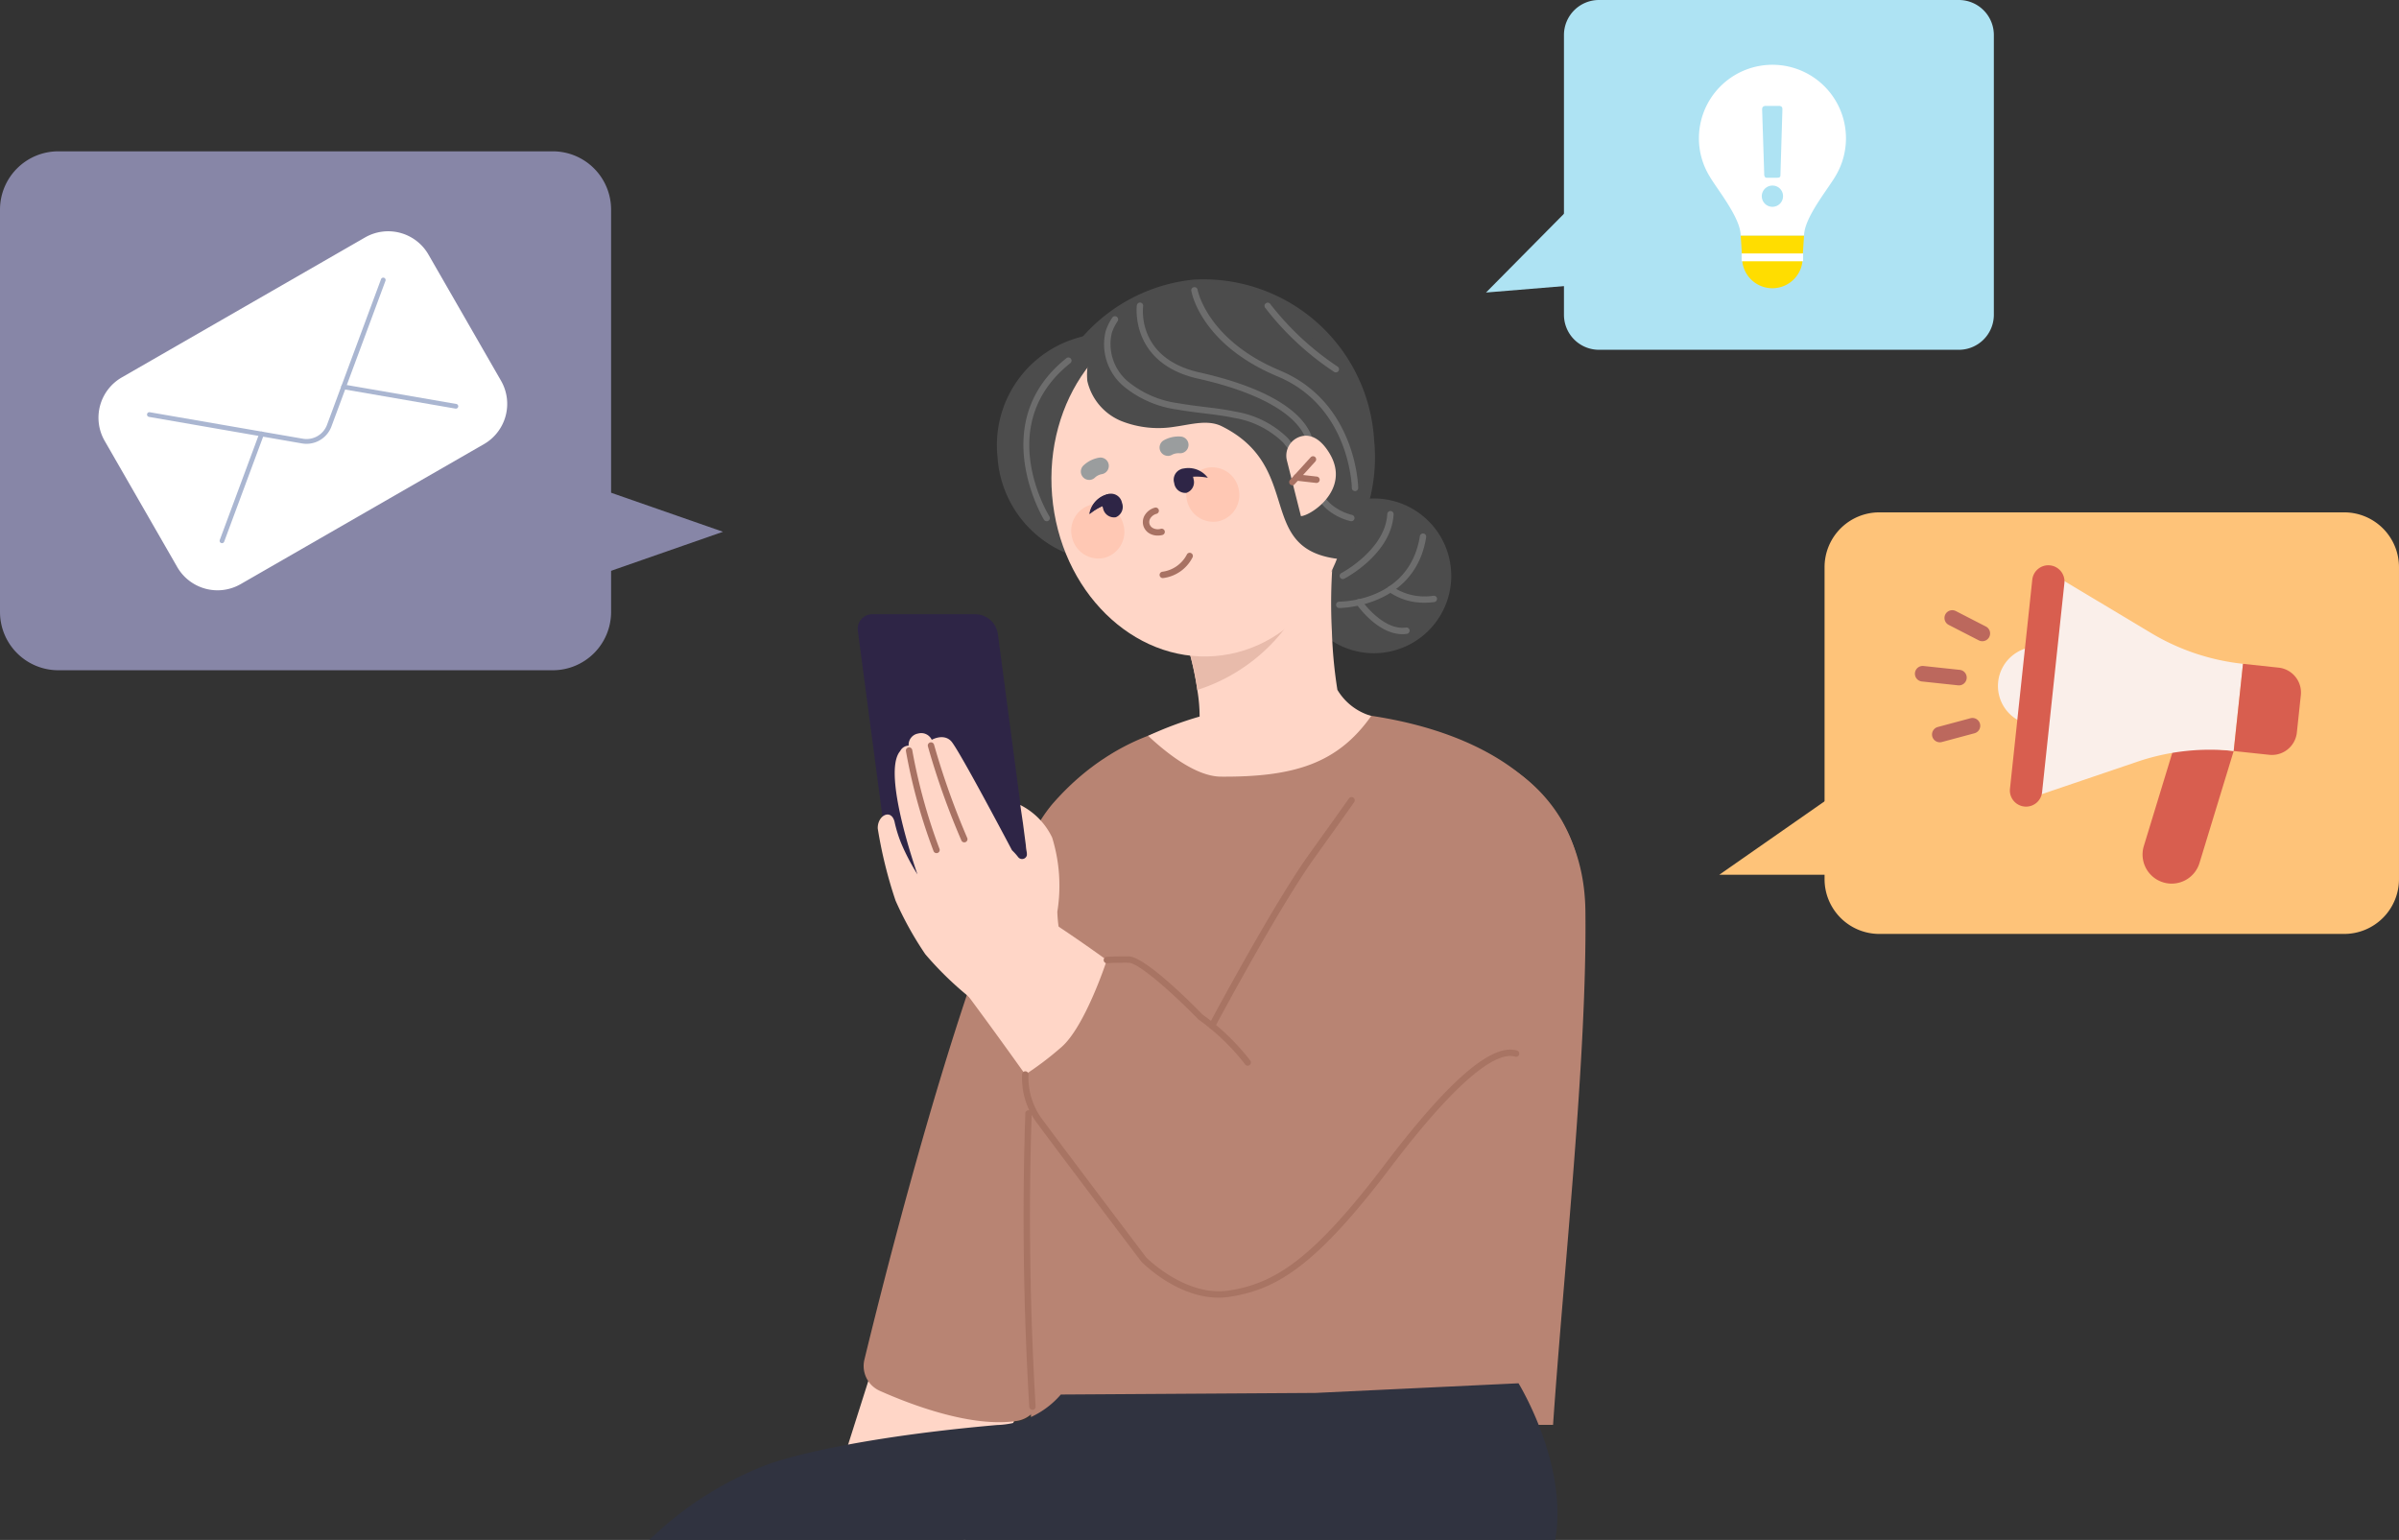<svg xmlns="http://www.w3.org/2000/svg" width="162" height="104" viewBox="0 0 162 104">
    <rect x="0" y="0" width="162" height="104" fill="#333333" stroke="none"/>
    <defs>
        <clipPath id="clip-path">
            <path id="사각형_1459" d="M0 0H3.579V3.685H0z" class="cls-1"/>
        </clipPath>
        <clipPath id="clip-path-2">
            <path id="사각형_1460" d="M0 0H3.582V3.682H0z" class="cls-1"/>
        </clipPath>
        <style>
            .cls-1{fill:#ffc8b4}.cls-2{fill:#fec379}.cls-3{fill:#faefea}.cls-4{fill:#d85e4f}.cls-5{fill:#bc685d}.cls-6{fill:#8786a7}.cls-7{fill:#fff}.cls-8{fill:#aab6d1}.cls-9{fill:#4c4c4c}.cls-10{fill:#6d6d6d}.cls-11{fill:#ffd6c7}.cls-12{fill:#eabbaa}.cls-13{fill:#b88473}.cls-14{fill:#a87463}.cls-15{fill:#2e2546}.cls-16{fill:#a87263}.cls-18{fill:#9a9d9e}.cls-22{fill:#aee3f3}
        </style>
    </defs>
    <g id="그룹_3073" transform="translate(4.463 11.27)">
        <g id="그룹_3075" transform="translate(111.64 23.33)">
            <path id="패스_4975" d="M-1327.946 1148.031h-31.39a3.7 3.7 0 0 1-3.7-3.7v-21.071a3.7 3.7 0 0 1 3.7-3.7h31.39a3.7 3.7 0 0 1 3.7 3.7v21.071a3.7 3.7 0 0 1-3.7 3.7" class="cls-2" transform="translate(1370.142 -1119.558)"/>
            <path id="패스_4976" d="M-1117.552 1259.759v7.434h-10.657z" class="cls-2" transform="translate(1128.209 -1242.719)"/>
            <path id="패스_5019" d="M-1212.595 1189.638a2.649 2.649 0 0 1-2.915 2.353 2.649 2.649 0 0 1-2.353-2.915 2.649 2.649 0 0 1 2.915-2.353 2.649 2.649 0 0 1 2.353 2.915" class="cls-3" transform="translate(1236.693 -1177.631)"/>
            <path id="패스_5020" d="M-1286.895 1240.175a1.965 1.965 0 0 1-1.671-2.527l2.089-6.842 3.979.424-2.31 7.565a1.964 1.964 0 0 1-2.087 1.38" class="cls-4" transform="translate(1317.232 -1215.111)"/>
            <path id="패스_5021" d="M-1284.318 1157.231l-6.876-4.119-1.64 15.382 7.59-2.577a15.2 15.2 0 0 1 6.5-.721l.628-5.888a15.2 15.2 0 0 1-6.2-2.076" class="cls-3" transform="translate(1313.479 -1149.077)"/>
            <path id="패스_5022" d="M-1316.537 1200.54l-2.406-.256.628-5.888 2.406.257a1.691 1.691 0 0 1 1.5 1.861l-.269 2.525a1.691 1.691 0 0 1-1.86 1.5" class="cls-4" transform="translate(1353.677 -1184.164)"/>
            <path id="패스_5023" d="M-1211.531 1166.347a1.09 1.09 0 0 0 1.2-.969l1.506-14.119a1.09 1.09 0 0 0-.968-1.2 1.09 1.09 0 0 0-1.2.968l-1.506 14.119a1.09 1.09 0 0 0 .968 1.2" class="cls-4" transform="translate(1232.126 -1146.477)"/>
            <path id="패스_5024" d="M-1165.591 1196.676l-2.446-.261a.525.525 0 0 1-.467-.578.525.525 0 0 1 .578-.467l2.446.261a.525.525 0 0 1 .467.578.525.525 0 0 1-.578.467" class="cls-5" transform="translate(1181.715 -1184.992)"/>
            <path id="패스_5025" d="M-1174.142 1220.4a.525.525 0 0 1-.452-.386.525.525 0 0 1 .371-.643l2.205-.592a.525.525 0 0 1 .643.371.525.525 0 0 1-.371.644l-2.206.592a.524.524 0 0 1-.192.015" class="cls-5" transform="translate(1188.976 -1204.873)"/>
            <path id="패스_5026" d="M-1176.541 1172.359a.524.524 0 0 1-.184-.055l-2.031-1.044a.525.525 0 0 1-.227-.707.525.525 0 0 1 .707-.227l2.031 1.044a.525.525 0 0 1 .227.707.525.525 0 0 1-.523.282" class="cls-5" transform="translate(1194.245 -1163.658)"/>
        </g>
        <g id="그룹_3074" transform="translate(-4.463 -1.05)">
            <path id="패스_4980" d="M-571.182 988.83h33.392a3.937 3.937 0 0 1 3.937 3.937v27.171a3.937 3.937 0 0 1-3.937 3.937h-33.392a3.937 3.937 0 0 1-3.937-3.937v-27.171a3.937 3.937 0 0 1 3.937-3.937" class="cls-6" transform="translate(575.119 -988.83)"/>
            <path id="패스_4981" d="M-622.461 1132.915v-7.908l11.336 3.954z" class="cls-6" transform="translate(659.947 -1103.268)"/>
            <path id="패스_5027" d="M-492.626 1048.017l-16.426 9.453a3.138 3.138 0 0 1-4.284-1.154l-4.9-8.52a3.137 3.137 0 0 1 1.155-4.284l16.426-9.453a3.137 3.137 0 0 1 4.284 1.155l4.9 8.52a3.138 3.138 0 0 1-1.155 4.284" class="cls-7" transform="translate(525.304 -1028.242)"/>
            <path id="패스_5028" d="M-428.132 1114.929a.161.161 0 0 1-.056-.01.16.16 0 0 1-.094-.205l2.677-7.217a.16.16 0 0 1 .205-.094.159.159 0 0 1 .094.205l-2.677 7.217a.159.159 0 0 1-.149.104z" class="cls-8" transform="translate(443.123 -1088.466)"/>
            <path id="패스_5029" d="M-502.7 1089.09h-.028l-7.585-1.312a.16.16 0 0 1-.13-.184.16.16 0 0 1 .185-.13l7.585 1.312a.16.16 0 0 1 .13.185.16.16 0 0 1-.157.129z" class="cls-8" transform="translate(533.486 -1071.714)"/>
            <path id="패스_5030" d="M-468.961 1053.518a1.78 1.78 0 0 1-.306-.026l-10.333-1.792a.16.16 0 0 1-.13-.185.16.16 0 0 1 .185-.13l10.334 1.788a1.474 1.474 0 0 0 1.634-.941l3.647-9.833a.16.16 0 0 1 .205-.094.16.16 0 0 1 .094.205l-3.647 9.833a1.8 1.8 0 0 1-1.683 1.175z" class="cls-8" transform="translate(489.661 -1033.765)"/>
        </g>
        <g id="그룹_3076" transform="translate(39.387 7.58)">
            <path id="패스_4970" d="M-941.795 1103.82a5.225 5.225 0 0 1-5.225 5.225 5.225 5.225 0 0 1-5.225-5.225 5.224 5.224 0 0 1 5.225-5.224 5.225 5.225 0 0 1 5.225 5.224" class="cls-9" transform="translate(995.946 -1083.78)"/>
            <path id="패스_4971" d="M-923.762 1109.322a.216.216 0 0 1-.191-.116.216.216 0 0 1 .092-.291c.03-.016 2.967-1.572 3.1-3.988a.217.217 0 0 1 .227-.2.216.216 0 0 1 .2.227c-.151 2.662-3.206 4.278-3.336 4.346a.216.216 0 0 1-.092.022z" class="cls-10" transform="translate(970.592 -1089.065)"/>
            <path id="패스_4972" d="M-939.739 1120.811a.215.215 0 0 1-.214-.216.215.215 0 0 1 .216-.215c.236 0 4.753-.06 5.443-4.423a.217.217 0 0 1 .246-.179.216.216 0 0 1 .179.247c-.747 4.74-5.792 4.786-5.87 4.786z" class="cls-10" transform="translate(986.325 -1098.598)"/>
            <path id="패스_4973" d="M-928.644 1150.389c-1.687 0-3.047-1.946-3.107-2.034a.215.215 0 0 1 .055-.3.215.215 0 0 1 .3.055c.014.021 1.433 2.048 2.993 1.83a.215.215 0 0 1 .243.183.215.215 0 0 1-.183.243 2.163 2.163 0 0 1-.301.023z" class="cls-10" transform="translate(979.497 -1126.41)"/>
            <path id="패스_4974" d="M-942.757 1142.7a4.091 4.091 0 0 1-2.444-.75.215.215 0 0 1-.033-.3.215.215 0 0 1 .3-.033 3.865 3.865 0 0 0 2.764.615.216.216 0 0 1 .242.185.216.216 0 0 1-.185.242 4.83 4.83 0 0 1-.644.041z" class="cls-10" transform="translate(995.116 -1120.848)"/>
            <path id="패스_4977" d="M-793.925 1416.518l13.737-.549c-1.906 3.859-3.268 7.283-4.47 9.576-3.752 7.159-7.582 17.14-7.582 17.14l-8.854-3.447s6.543-20.561 7.169-22.72" class="cls-11" transform="translate(813.566 -1357.535)"/>
            <path id="패스_4978" d="M-860.516 1261.411c7.318-7.508 15.3-.286 14.067 7.023-.544 3.219-6.382 11.537-11.87 18.833l-11.134-6.806c4.209-8.32 8.937-19.051 8.937-19.051" class="cls-12" transform="translate(889.094 -1221.479)"/>
            <path id="패스_4979" d="M-794.369 1395.346l.094 2.465a5.557 5.557 0 0 1-.777 3.609c-1.063 1.3-6.69 1.5-6.69 1.5l-3.407-5.745z" class="cls-12" transform="translate(828.175 -1339.746)"/>
            <path id="패스_4982" d="M-982.563 1250.759l-35.219-.015s-1.319-19.623.715-31.134c1.286-7.275 3.546-12.2 7.6-14.837a16.218 16.218 0 0 1 9.074-2.3 37.4 37.4 0 0 1 5.558.4c7.891 1.191 14.358 5.142 14.456 13.169.118 9.856-1.452 24.081-2.184 34.719" class="cls-13" transform="translate(1043.588 -1173.381)"/>
            <path id="패스_4983" d="M-803.729 1209.6s-5.09.246-9.525 5.3c-4.739 5.4-11.2 31.172-12.761 37.594a1.837 1.837 0 0 0 1.036 2.112c2.115.942 6.228 2.511 9.281 2.03a1.875 1.875 0 0 0 1.468-1.24l10.5-30.031z" class="cls-13" transform="translate(840.538 -1179.527)"/>
            <path id="패스_4984" d="M-887.218 1373.823l-1.916 1.876s-1.654 1.92-3.474 2.01-6.1-4.289-6.1-4.289l2.138-6.939z" class="cls-12" transform="translate(934.011 -1314.848)"/>
            <path id="패스_4985" d="M-747.436 1419.422a.215.215 0 0 1-.215-.2c-.5-8.364-.418-15.4-.265-19.823a.211.211 0 0 1 .223-.208.215.215 0 0 1 .208.223c-.153 4.417-.232 11.434.264 19.782a.215.215 0 0 1-.2.228z" class="cls-14" transform="translate(773.305 -1343.06)"/>
            <path id="패스_4986" d="M-744.228 1155.461h6.936a1.556 1.556 0 0 1 1.543 1.352l2.163 16.33h-9.427l-2.194-16.565a.987.987 0 0 1 .979-1.117" class="cls-15" transform="translate(759.285 -1132.829)"/>
            <path id="패스_4987" d="M-752.006 1225.985a11.019 11.019 0 0 0-.353-4.986 4.737 4.737 0 0 0-2.153-2.2l.185 1.257s.124.955.261 1.987a.332.332 0 0 1-.584.28 4 4 0 0 0-.42-.466s-3.593-6.822-4.111-7.369-1.308-.091-1.308-.091a.783.783 0 0 0-.913-.426.774.774 0 0 0-.648.821.651.651 0 0 0-.57.365c-1.279 1.46 1.167 8.33 1.167 8.33a14.456 14.456 0 0 1-.993-1.857 8.541 8.541 0 0 1-.556-1.7c-.235-.917-1.172-.413-1.133.465a30.162 30.162 0 0 0 1.2 4.859 22.959 22.959 0 0 0 2.007 3.619 22.538 22.538 0 0 0 3.54 3.344l5.547-2.453.577-.412a9.042 9.042 0 0 1-.746-3.372" class="cls-11" transform="translate(779.559 -1183.284)"/>
            <path id="패스_4988" d="M-698.818 1228.037a.215.215 0 0 1-.195-.123 37.416 37.416 0 0 1-1.869-6.765.216.216 0 0 1 .173-.251.216.216 0 0 1 .251.173 37.875 37.875 0 0 0 1.834 6.659.215.215 0 0 1-.1.287.216.216 0 0 1-.094.02z" class="cls-16" transform="translate(718.209 -1189.271)"/>
            <path id="패스_4989" d="M-712.074 1225.158a.215.215 0 0 1-.189-.112 50.641 50.641 0 0 1-2.267-6.367.215.215 0 0 1 .146-.267.215.215 0 0 1 .267.146 51.7 51.7 0 0 0 2.232 6.282.215.215 0 0 1-.085.292.213.213 0 0 1-.104.026z" class="cls-16" transform="translate(733.341 -1187.12)"/>
            <path id="패스_4990" d="M-884.932 1318.607c1.312 1.416 2.928 3.045 4.678 4.751l-4.739 4.671a6.149 6.149 0 0 1-8.924-.3 56.946 56.946 0 0 1-4.141-5.224c-4.945-7.262-8.88-12.489-8.88-12.489l5.606-4.812s9.647 6.119 16.4 13.405" class="cls-11" transform="translate(928.178 -1261.991)"/>
            <path id="패스_4991" d="M-996.535 1253.551s10.563-11.289 13.993-15.2 5.862-8.685 2.988-13.734a10.438 10.438 0 0 0-8.37-5.134c-3.617.067-6.515 4.388-6.515 4.388l-9.52 14.014s-4.2-4.08-5.263-3.962l-1.059.118s-1.48 4.553-3.108 5.913a21.569 21.569 0 0 1-2.4 1.817 3.491 3.491 0 0 0 .312 2.2c.569.959 7.259 9.866 7.259 9.866s2.779 3.025 5.677 2.789a9.52 9.52 0 0 0 6.005-3.077" class="cls-13" transform="translate(1041.174 -1188.051)"/>
            <path id="패스_4992" d="M-844.083 1330.972a.215.215 0 0 1-.168-.08 15.067 15.067 0 0 0-3.141-3.029.2.2 0 0 1-.039-.032c-1.426-1.472-3.964-3.809-4.7-3.813-1.069-.007-1.438.033-1.442.033a.216.216 0 0 1-.238-.19.216.216 0 0 1 .19-.238c.015 0 .386-.042 1.491-.036 1.147.006 4.529 3.449 4.992 3.927a15.472 15.472 0 0 1 3.223 3.107.215.215 0 0 1-.033.3.215.215 0 0 1-.135.051z" class="cls-14" transform="translate(884.491 -1277.849)"/>
            <path id="패스_4993" d="M-904.576 1260.971a.217.217 0 0 1-.1-.025.215.215 0 0 1-.089-.291c.043-.08 4.306-8.072 6.736-11.46 2.408-3.356 2.687-3.769 2.7-3.785a.216.216 0 0 1 .3-.059.215.215 0 0 1 .059.3c-.01.015-.281.416-2.705 3.8s-6.663 11.331-6.706 11.411a.215.215 0 0 1-.195.109z" class="cls-14" transform="translate(942.567 -1210.334)"/>
            <path id="패스_4994" d="M-972.38 1386.157c-2.82 0-5.114-2.325-5.219-2.433l-.017-.02c-.062-.082-6.193-8.18-7.157-9.514a5.077 5.077 0 0 1-.878-3.118.217.217 0 0 1 .232-.2.216.216 0 0 1 .2.233 4.721 4.721 0 0 0 .8 2.83c.945 1.307 6.878 9.145 7.143 9.5.17.17 2.756 2.692 5.615 2.238 2.991-.475 5.551-1.972 10.5-8.505 4.306-5.679 7.225-8.2 8.928-7.7a.215.215 0 0 1 .146.267.214.214 0 0 1-.267.146c-1.024-.3-3.323.764-8.463 7.544-5.041 6.649-7.678 8.177-10.779 8.67a4.974 4.974 0 0 1-.784.062z" class="cls-14" transform="translate(1010.822 -1317.371)"/>
            <path id="패스_4995" d="M-900.2 1126.157a31.077 31.077 0 0 1-.368-3.919 35.658 35.658 0 0 1 .264-6.65l-8.959 4.846-1.706.923a20.341 20.341 0 0 1 1.311 4.823 10.88 10.88 0 0 1 .157 1.8 24.516 24.516 0 0 0-3.478 1.3c1.025.958 3.124 2.747 4.916 2.758 4.98.035 7.9-.909 10.153-4.1a3.927 3.927 0 0 1-2.291-1.77" class="cls-11" transform="translate(946.659 -1098.437)"/>
            <path id="패스_4996" fill="#e8bbab" d="M-867.417 1151.49a12.061 12.061 0 0 1-6.57 5.107 20.344 20.344 0 0 0-1.312-4.824l1.706-.923z" transform="translate(910.993 -1128.853)"/>
            <path id="패스_4997" d="M-892.114 1001.647a11.518 11.518 0 0 1-10.285 12.635 11.543 11.543 0 0 1-12.2-10.824 11.518 11.518 0 0 1 10.285-12.635 11.543 11.543 0 0 1 12.2 10.824" class="cls-9" transform="translate(941.055 -990.788)"/>
            <path id="패스_4998" d="M-821.837 1024.7a7.541 7.541 0 0 1-6.734 8.273 7.558 7.558 0 0 1-7.986-7.087 7.541 7.541 0 0 1 6.734-8.273 7.558 7.558 0 0 1 7.986 7.087" class="cls-9" transform="translate(860.065 -1013.904)"/>
            <path id="패스_4999" d="M-882.419 1017.274c.531 6.43-3.533 12-9.077 12.439s-10.467-4.417-11-10.846 3.534-12 9.077-12.438 10.467 4.416 11 10.846" class="cls-11" transform="translate(929.693 -1004.255)"/>
            <path id="패스_5000" d="M-810.5 1104.913a1.1 1.1 0 0 1-.469-.1.9.9 0 0 1-.5-.573.9.9 0 0 1 .129-.75 1.145 1.145 0 0 1 .649-.461.215.215 0 0 1 .266.149.215.215 0 0 1-.149.266.714.714 0 0 0-.406.285.477.477 0 0 0-.073.395.477.477 0 0 0 .268.3.715.715 0 0 0 .495.033.215.215 0 0 1 .266.149.216.216 0 0 1-.149.266 1.21 1.21 0 0 1-.327.041z" class="cls-16" transform="translate(844.825 -1087.594)"/>
            <path id="패스_5001" d="M-822.58 1069.421a.563.563 0 0 1-.475-.259.563.563 0 0 1 .17-.778 2.04 2.04 0 0 1 1.166-.268.564.564 0 0 1 .528.6.566.566 0 0 1-.6.528.989.989 0 0 0-.49.091.56.56 0 0 1-.3.089" class="cls-18" transform="translate(857.598 -1057.484)"/>
            <path id="패스_5002" d="M-783.423 1079.985a.565.565 0 0 1-.388-.155.568.568 0 0 1-.02-.8 2.043 2.043 0 0 1 1.064-.545.564.564 0 0 1 .659.449.564.564 0 0 1-.449.659.945.945 0 0 0-.461.218.553.553 0 0 1-.4.175" class="cls-18" transform="translate(813.124 -1066.424)"/>
            <g id="그룹_3070" transform="translate(36.263 12.706)">
                <g id="그룹_3069" clip-path="url(#clip-path)">
                    <path id="패스_5003" d="M-844.6 1084.7a1.816 1.816 0 0 1-1.355 2.181 1.816 1.816 0 0 1-2.137-1.425 1.816 1.816 0 0 1 1.355-2.181 1.816 1.816 0 0 1 2.136 1.425" class="cls-1" transform="translate(848.13 -1083.234)"/>
                </g>
            </g>
            <g id="그룹_3072" transform="translate(28.491 15.192)">
                <g id="그룹_3071" clip-path="url(#clip-path-2)">
                    <path id="패스_5004" d="M-788.093 1102.687a1.816 1.816 0 0 1-1.223 2.258 1.816 1.816 0 0 1-2.217-1.3 1.816 1.816 0 0 1 1.223-2.258 1.816 1.816 0 0 1 2.217 1.295" class="cls-1" transform="translate(791.604 -1101.328)"/>
                </g>
            </g>
            <path id="패스_5005" d="M-789.419 1096.782a.756.756 0 0 1-.42.97.756.756 0 0 1-.862-.611.755.755 0 0 1 .419-.97.755.755 0 0 1 .862.611" class="cls-15" transform="translate(821.337 -1081.67)"/>
            <path id="패스_5006" d="M-788.192 1097.656a1.634 1.634 0 0 1 1.309-1.358l.549.54a3.674 3.674 0 0 0-1.859.818" class="cls-15" transform="translate(817.938 -1081.797)"/>
            <path id="패스_5007" d="M-825.73 1085.008a.755.755 0 0 0 .824.661.755.755 0 0 0 .477-.943.756.756 0 0 0-.824-.661.756.756 0 0 0-.477.943" class="cls-15" transform="translate(861.173 -1071.234)"/>
            <path id="패스_5008" d="M-830.6 1084.211a1.634 1.634 0 0 0-1.792-.588l-.233.734a3.675 3.675 0 0 1 2.026-.146" class="cls-15" transform="translate(868.314 -1070.792)"/>
            <path id="패스_5009" d="M-787.914 1097.768a1.634 1.634 0 0 1 1.309-1.358l.55.54a3.676 3.676 0 0 0-1.859.818" class="cls-15" transform="translate(817.622 -1081.894)"/>
            <path id="패스_5010" d="M-908.576 1001.714a4.443 4.443 0 0 0-1.745 3.969 3.85 3.85 0 0 0 2.3 2.706 6.8 6.8 0 0 0 3.633.377c1.056-.143 2.2-.5 3.153-.023 5.622 2.806 2.16 8.4 8.044 8.976 1.457.143 1.479-5.165 1.652-6.618a8 8 0 0 0-.95-4.229 13.847 13.847 0 0 0-3.391-4.792 8.081 8.081 0 0 0-3.074-1.668 19.767 19.767 0 0 0-3.039-.208c-2.4-.3-4.649-.142-6.587 1.511" class="cls-9" transform="translate(939.897 -998.802)"/>
            <path id="패스_5011" d="M-887.94 1022.854a.221.221 0 0 1-.052-.006 3.944 3.944 0 0 1-1.648-.855 7.586 7.586 0 0 1-1.629-2.414 8.621 8.621 0 0 0-1.275-2.045 6.144 6.144 0 0 0-3.3-1.656c-.688-.146-1.4-.233-2.094-.317-.572-.07-1.164-.142-1.744-.247a7.188 7.188 0 0 1-3.627-1.574 3.711 3.711 0 0 1-1.213-3.719 3.532 3.532 0 0 1 .446-.915.215.215 0 0 1 .3-.061.215.215 0 0 1 .061.3 3.109 3.109 0 0 0-.393.8 3.3 3.3 0 0 0 1.09 3.271 6.78 6.78 0 0 0 3.416 1.471c.567.1 1.153.174 1.719.244.7.085 1.425.173 2.131.323a6.557 6.557 0 0 1 3.53 1.784 8.939 8.939 0 0 1 1.345 2.145 7.158 7.158 0 0 0 1.529 2.284 3.51 3.51 0 0 0 1.467.761.216.216 0 0 1 .157.261.215.215 0 0 1-.216.165z" class="cls-10" transform="translate(935.335 -1006.503)"/>
            <path id="패스_5012" d="M-873.163 1012.364a.216.216 0 0 1-.214-.2c-.184-1.959-2.885-3.664-7.413-4.677-4.623-1.034-4.146-4.915-4.14-4.954a.215.215 0 0 1 .242-.184.216.216 0 0 1 .184.242c-.019.144-.421 3.529 3.807 4.475 4.792 1.072 7.543 2.868 7.748 5.057a.216.216 0 0 1-.194.235z" class="cls-10" transform="translate(917.849 -1000.763)"/>
            <path id="패스_5013" d="M-895.492 1069.427a1.348 1.348 0 0 1 1.244-1.695c.5-.005 1.073.275 1.625 1.187 1.473 2.432-1.256 4.213-1.927 4.246z" class="cls-11" transform="translate(938.55 -1057.157)"/>
            <path id="패스_5014" d="M-885.709 1079.742a.215.215 0 0 1-.145-.056.216.216 0 0 1-.014-.3l1.4-1.537a.216.216 0 0 1 .3-.014.216.216 0 0 1 .014.3l-1.4 1.537a.215.215 0 0 1-.155.07z" class="cls-16" transform="translate(929.128 -1065.819)"/>
            <path id="패스_5015" d="M-886 1087.278h-.025l-1.342-.154a.216.216 0 0 1-.19-.239.216.216 0 0 1 .239-.189l1.342.153a.216.216 0 0 1 .19.239.216.216 0 0 1-.214.19z" class="cls-16" transform="translate(931.05 -1073.513)"/>
            <path id="패스_5016" d="M-895.475 1008.5a.216.216 0 0 1-.216-.213c0-.055-.11-5.484-5.015-7.533-5.15-2.151-5.8-5.631-5.825-5.778a.215.215 0 0 1 .176-.249.215.215 0 0 1 .248.176c.006.036.651 3.4 5.567 5.454 5.172 2.16 5.28 7.869 5.28 7.926a.215.215 0 0 1-.213.217z" class="cls-10" transform="translate(943.128 -994.183)"/>
            <path id="패스_5017" d="M-892.285 1007.063a.215.215 0 0 1-.107-.029 19.274 19.274 0 0 1-4.667-4.337.215.215 0 0 1 .041-.3.215.215 0 0 1 .3.04 19.222 19.222 0 0 0 4.539 4.225.215.215 0 0 1 .079.294.215.215 0 0 1-.185.107z" class="cls-10" transform="translate(938.643 -1000.762)"/>
            <path id="패스_5018" d="M-764.132 1040.326a.215.215 0 0 1-.184-.1c-.04-.065-3.943-6.57 1.516-10.913a.216.216 0 0 1 .3.035.215.215 0 0 1-.034.3c-5.158 4.1-1.572 10.1-1.417 10.35a.216.216 0 0 1-.071.3.214.214 0 0 1-.11.028z" class="cls-10" transform="translate(790.964 -1023.975)"/>
            <path id="패스_5031" d="M-825.078 1126.974a.215.215 0 0 1-.213-.188.216.216 0 0 1 .186-.241 2.186 2.186 0 0 0 1.644-1.144.215.215 0 0 1 .279-.122.215.215 0 0 1 .122.279 2.579 2.579 0 0 1-1.991 1.414z" class="cls-16" transform="translate(859.748 -1106.783)"/>
            <path id="패스_5032" fill="#303340" d="M-996.43 1538.848s4.346-1.676 15.467-2.656a5.928 5.928 0 0 0 4.313-2.059l17.2-.109 13.706-.651s3.379 5.476 2.48 10.581h-61.172a23.387 23.387 0 0 1 8.006-5.106z" transform="translate(1004.436 -1458.803)"/>
        </g>
        <path id="패스_4879" d="M-1279.79 785.942h-24.3a2.365 2.365 0 0 0-2.365 2.365V807.2a2.365 2.365 0 0 0 2.365 2.365h24.3a2.365 2.365 0 0 0 2.365-2.365v-18.893a2.365 2.365 0 0 0-2.365-2.365" class="cls-22" transform="translate(1407.603 -797.212)"/>
        <path id="패스_4880" d="M-1023.52 832.8v-7.4l-7.974 8.058z" class="cls-22" transform="translate(1127.379 -824.972)"/>
        <g id="그룹_3078" transform="translate(110.262 -6.905)">
            <path id="패스_5033" d="M885.639 591.992a4.9 4.9 0 0 1-.736-2.6 4.965 4.965 0 1 1 9.2 2.6c-.515.879-2.1 2.791-2.1 3.99h-4.278c0-1.2-1.571-3.108-2.086-3.988z" class="cls-7" transform="translate(-884.903 -584.426)"/>
            <path id="패스_5034" fill="#fd0" d="M907.383 676.439l.094 1.439a2.044 2.044 0 1 0 4.086 0l.095-1.439z" transform="translate(-904.56 -664.885)"/>
            <path id="사각형_1461" d="M0 0H4.151V0.528H0z" class="cls-7" transform="translate(2.885 12.752)"/>
            <g id="그룹_3077" transform="translate(4.251 2.787)">
                <path id="패스_5035" d="M919.465 649.477a.717.717 0 1 0 .719.722.708.708 0 0 0-.719-.722z" class="cls-22" transform="translate(-918.755 -644.096)"/>
                <path id="패스_5036" d="M919.09 611.206a.364.364 0 0 0 .04.2.131.131 0 0 0 .125.069h.683c.157 0 .189-.029.2-.043a.158.158 0 0 0 .047-.088.1.1 0 0 0 0-.03l.13-4.332c.006-.16.009-.241-.049-.3a.278.278 0 0 0-.216-.056h-.821a.288.288 0 0 0-.223.058c-.062.063-.058.157-.053.3z" class="cls-22" transform="translate(-918.932 -606.623)"/>
            </g>
        </g>
    </g>
</svg>
